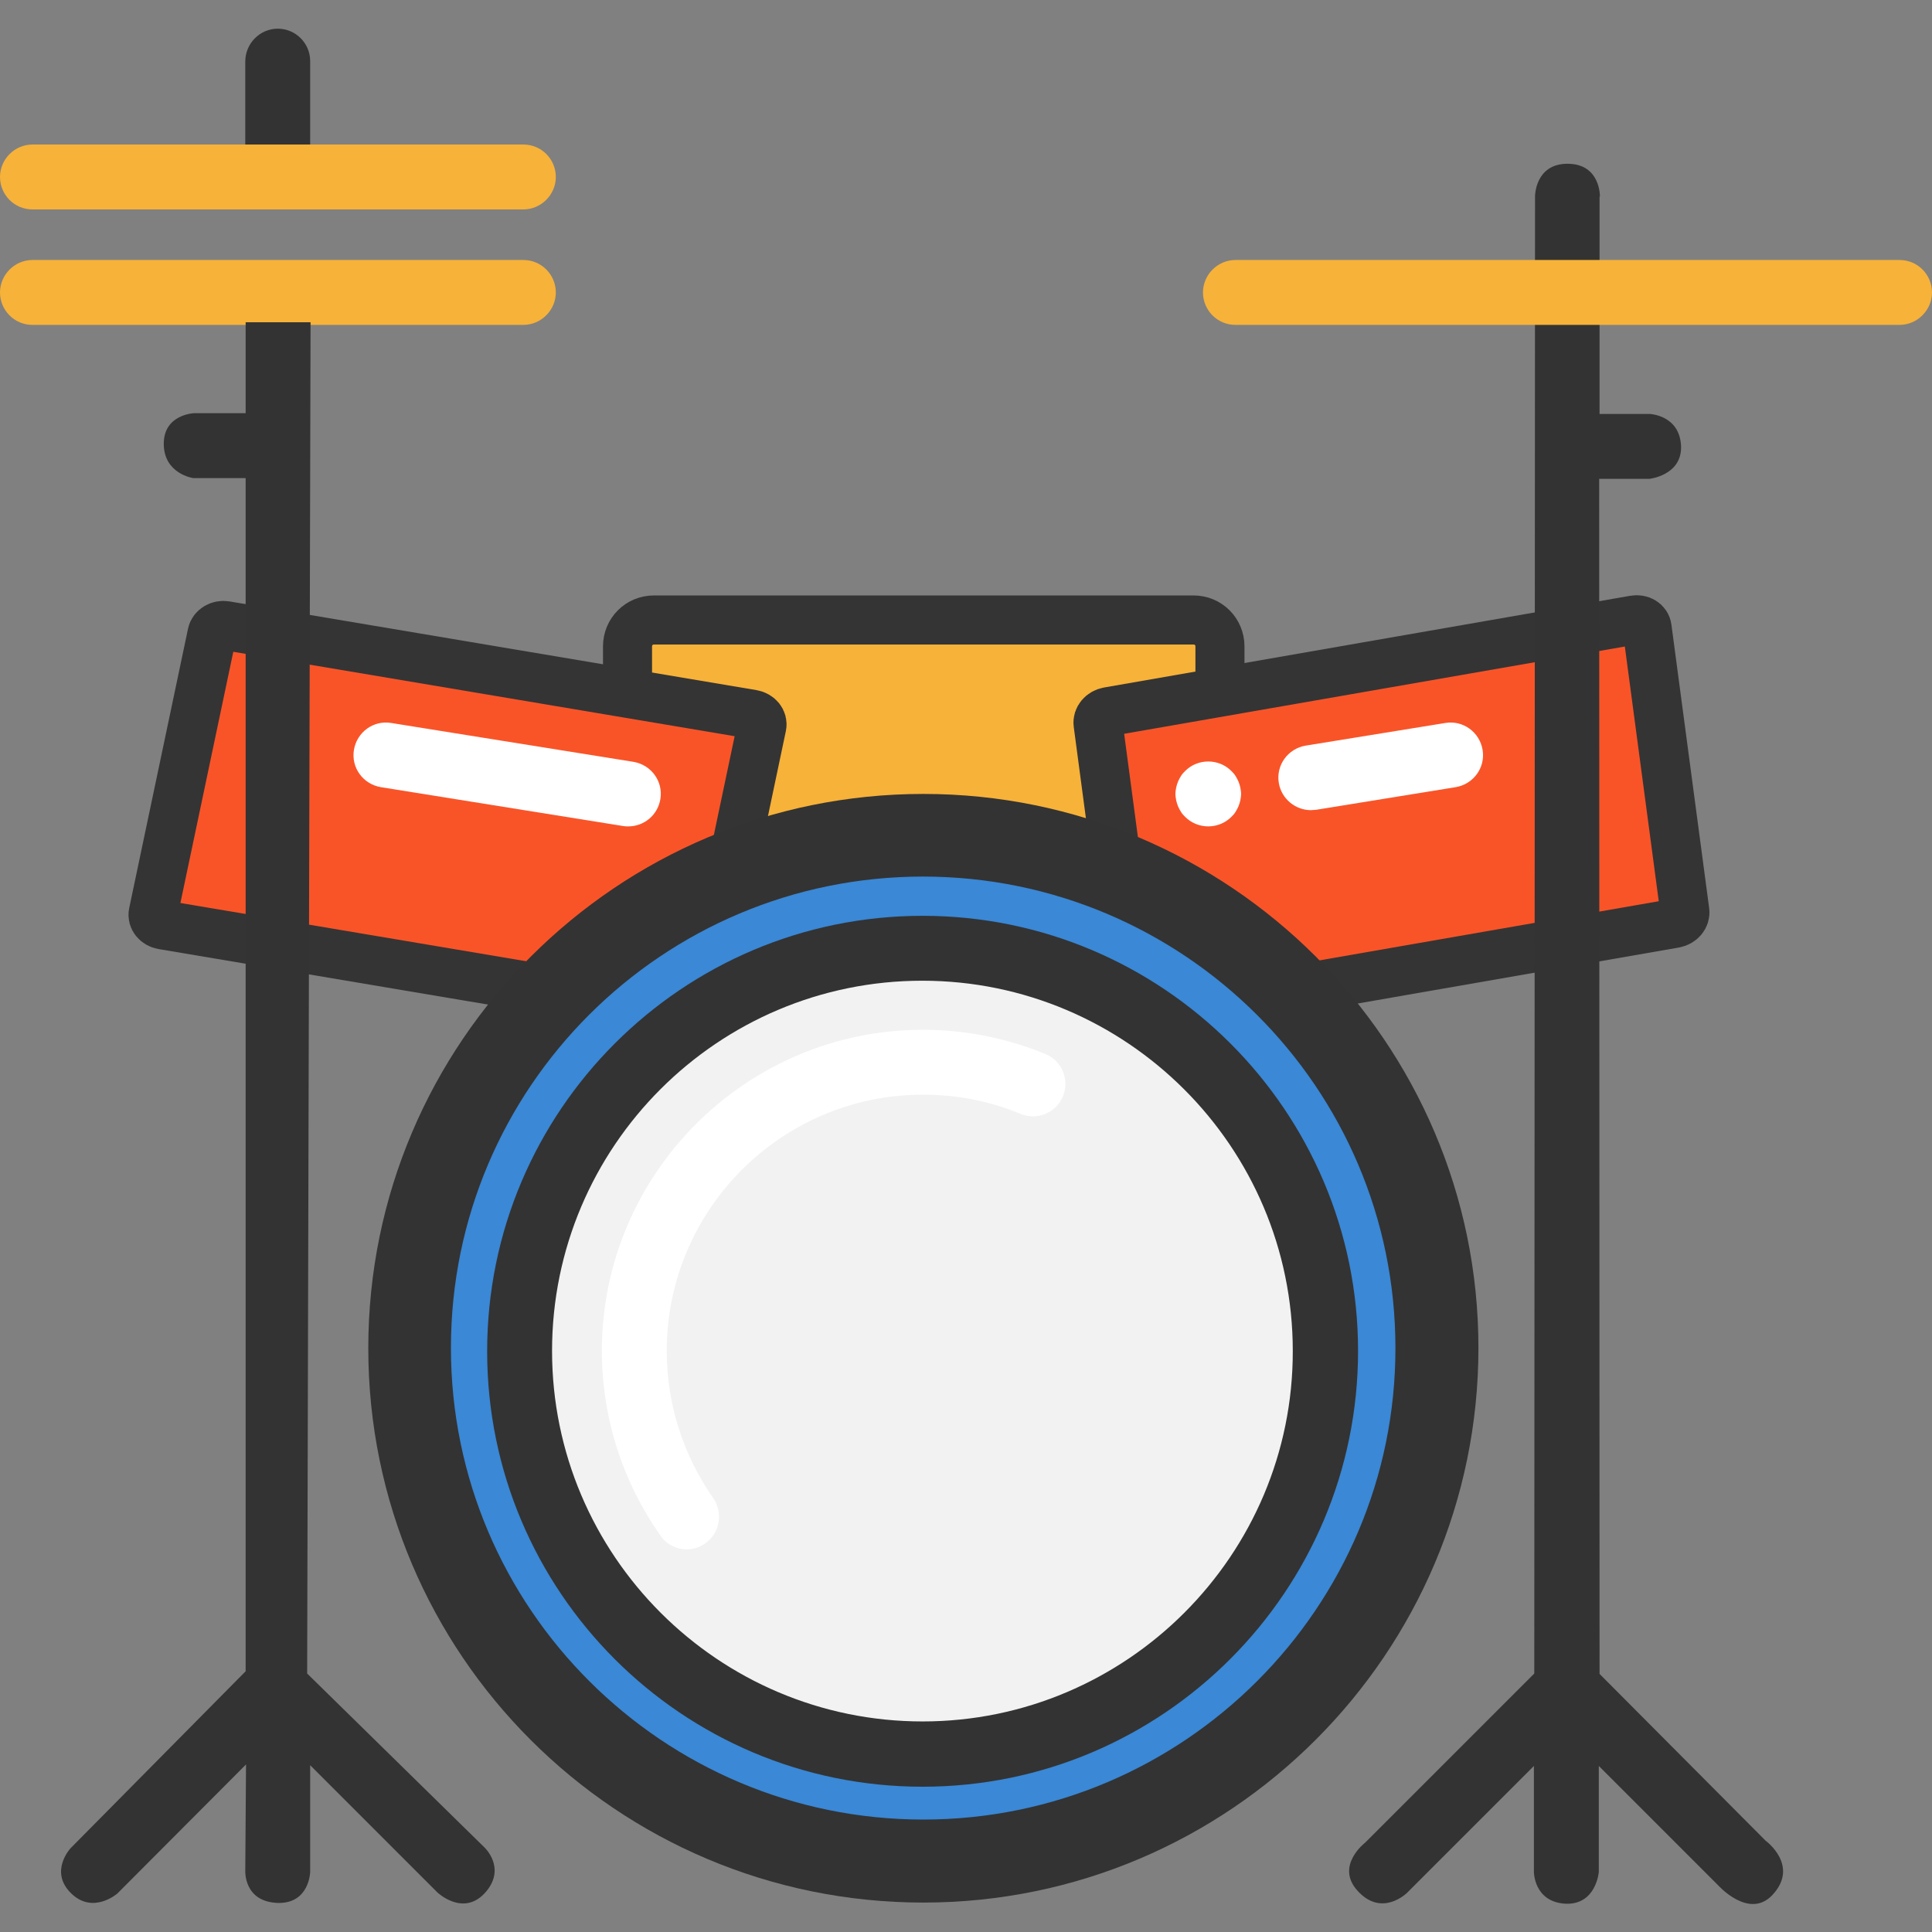 <?xml version="1.0" encoding="utf-8"?>
<!-- Generator: Adobe Illustrator 21.0.2, SVG Export Plug-In . SVG Version: 6.00 Build 0)  -->
<svg version="1.1" id="Layer_1" xmlns="http://www.w3.org/2000/svg" xmlns:xlink="http://www.w3.org/1999/xlink" x="0px" y="0px"
	 viewBox="0 0 512 512" style="enable-background:new 0 0 512 512;" xml:space="preserve">
<rect x="0" y="0" width="512" height="512" fill="#808080" stroke="none"/>
<style type="text/css">
	.st0{fill:#F7B239;}
	.st1{fill:none;stroke:#343434;stroke-width:13;stroke-miterlimit:10;}
	.st2{fill:#F95428;}
	.st3{fill:#FFFFFF;}
	.st4{fill:#3A88D6;}
	.st5{fill:#F2F2F2;}
	.st6{fill:#333333;}
</style>
<g id="snare-drum">
	<path id="snare-fill" class="st0" d="M321,166.7v18.9l-32.9,4.7l5.6,38.9c-15.3-5.9-31.9-9.1-49.2-9.1s-33.9,3.2-49.2,9.1l5.6-38.9
		l-32.9-4.7v-18.9H321z"/>
	<path id="snare-rim" class="st1" d="M316.3,260h-143c-3.9,0-7-3.1-7-7v-81.7c0-3.9,3.1-7,7-7h143c3.9,0,7,3.1,7,7V253
		C323.3,256.9,320.2,260,316.3,260z"/>
</g>
<g id="left-tom">
	<polygon id="left-tom-fill_1_" class="st2" points="73.6,172.1 73.6,252 43.3,247.6 54.5,169.4 	"/>
	<path id="left-tom-fill" class="st2" d="M200.9,190.4l-5.6,38.9c-19,7.3-36,18.6-49.9,33L73.6,252v-79.9l94.4,13.6L200.9,190.4z"/>
	<path id="left-tom-shadow" class="st3" d="M166.5,219c-0.5,0-0.9,0-1.4-0.1l-64.2-10.3c-4.7-0.8-7.9-5.2-7.1-9.9s5.2-7.9,9.9-7.1
		l64.2,10.3c4.7,0.8,7.9,5.2,7.1,9.9C174.3,216,170.7,219,166.5,219z"/>
	<path id="left-tom-rim" class="st1" d="M182.6,268.6L43.1,245.1c-1.7-0.3-2.8-1.7-2.5-3.1l15.6-74.1c0.3-1.4,1.9-2.4,3.6-2.1
		l139.6,23.5c1.7,0.3,2.8,1.7,2.5,3.1l-15.6,74.1C185.9,268,184.3,268.9,182.6,268.6z"/>
</g>
<g id="right-tom">
	<polygon id="right-tom-fill" class="st2" points="434.5,169.4 445.8,247.6 415.4,252 415.4,172.1 	"/>
	<path id="right-tom-fill_1_" class="st2" d="M415.4,172.1V252l-71.8,10.3c-13.9-14.4-30.9-25.7-49.9-33l-5.6-38.9l32.9-4.7
		L415.4,172.1z"/>
	<path id="right-tom-rim" class="st1" d="M443.8,244.7L304.4,269c-1.7,0.3-3.2-0.6-3.4-2.1l-10-75.1c-0.2-1.5,1-2.9,2.7-3.2
		l139.4-24.3c1.7-0.3,3.2,0.6,3.4,2.1l10,75.1C446.7,243,445.5,244.4,443.8,244.7z"/>
	<path id="right-tom-shadow_1_" class="st3" d="M320.2,219c-2.3,0-4.5-0.9-6.1-2.5c-0.4-0.4-0.8-0.8-1.1-1.3c-0.3-0.5-0.6-1-0.8-1.5
		c-0.2-0.5-0.4-1.1-0.5-1.6c-0.1-0.6-0.2-1.1-0.2-1.7s0.1-1.1,0.2-1.7c0.1-0.5,0.3-1.1,0.5-1.6s0.5-1,0.8-1.5s0.7-0.9,1.1-1.3
		c1.6-1.6,3.8-2.5,6.1-2.5s4.5,0.9,6.1,2.5c0.4,0.4,0.8,0.8,1.1,1.3c0.3,0.5,0.6,1,0.8,1.5c0.2,0.5,0.4,1.1,0.5,1.6
		c0.1,0.6,0.2,1.1,0.2,1.7s-0.1,1.1-0.2,1.7c-0.1,0.5-0.3,1.1-0.5,1.6s-0.5,1-0.8,1.5s-0.7,0.9-1.1,1.3
		C324.7,218.1,322.5,219,320.2,219z"/>
	<path id="right-tom-shadow" class="st3" d="M347.4,214.7c-4.1,0-7.8-3-8.5-7.2c-0.8-4.7,2.4-9.1,7.1-9.9l37-6
		c4.7-0.8,9.1,2.4,9.9,7.1c0.8,4.7-2.4,9.1-7.1,9.9l-37,6C348.3,214.6,347.9,214.7,347.4,214.7z"/>
</g>
<g id="kick-drum">
	<path id="blue-kick-drum-rim" class="st4" d="M343.6,262.3c24,24.8,38.7,58.5,38.7,95.7c0,76.1-61.7,137.7-137.7,137.7
		S106.8,434.1,106.8,358c0-37.2,14.7-70.9,38.7-95.7c13.9-14.4,30.9-25.7,49.9-33c15.3-5.9,31.9-9.1,49.2-9.1s33.9,3.2,49.2,9.1
		C312.7,236.6,329.7,248,343.6,262.3z M351.3,358c0-59-47.8-106.8-106.8-106.8S137.8,299.1,137.8,358c0,59,47.8,106.8,106.8,106.8
		S351.3,417,351.3,358z"/>
	<path id="kick-drum-part" class="st5" d="M244.5,251.3c59,0,106.8,47.8,106.8,106.8s-47.8,106.8-106.8,106.8S137.8,417,137.8,358
		C137.8,299.1,185.6,251.3,244.5,251.3z"/>
	<path id="kick-drum-shadow" class="st3" d="M182,410.6c-2.7,0-5.4-1.3-7-3.7c-10.1-14.4-15.5-31.3-15.5-48.9
		c0-46.9,38.2-85.1,85.1-85.1c11.2,0,22.1,2.2,32.4,6.4c4.4,1.8,6.5,6.8,4.7,11.2s-6.8,6.5-11.2,4.7c-8.2-3.4-16.9-5.1-25.9-5.1
		c-37.4,0-67.9,30.4-67.9,67.9c0,14.1,4.3,27.5,12.3,39c2.7,3.9,1.8,9.3-2.1,12C185.4,410.1,183.7,410.6,182,410.6z"/>
	<path id="inner-white-kick-drum" class="st6" d="M244.5,242.7c-63.6,0-115.4,51.7-115.4,115.4s51.7,115.4,115.4,115.4
		S359.9,421.6,359.9,358S308.1,242.7,244.5,242.7z M244.5,456.2c-54.1,0-98.2-44-98.2-98.2s44-98.1,98.1-98.1s98.2,44,98.2,98.1
		C342.7,412.1,298.6,456.2,244.5,456.2z"/>
	<path id="outer-kick-drum" class="st6" d="M244.7,210.4c-81.1,0-147.1,65.8-147.1,146.9s65.9,146.9,147.1,146.9
		s147.1-66.1,147.1-147S325.8,210.4,244.7,210.4z M244.7,482.2c-69,0-125.2-56-125.2-125s56.1-124.9,125.1-124.9
		s125.2,56,125.2,124.9C369.9,426,313.7,482.2,244.7,482.2z"/>
</g>
<g id="right-cymbal_1_">
	<path id="right-cymbal-stand" class="st6" d="M424,52.1c0,0,0.2-8.7-8.6-8.7c-8.6,0-8.6,8.6-8.6,8.6l-0.2,391.5l-44.8,44.8
		c0,0-8,6.1-2.1,12.7c6.5,7.3,13.2,0.6,13.2,0.6l33.6-33.6l0,28.1c0,0,0,7.9,8.3,8.4c8.2,0.4,8.9-8.4,8.9-8.4l0-28.1l31.6,31.6
		c0,0,8.2,9.2,14.4,2.6c7.3-7.8-1.8-14.4-1.8-14.4l-44-44.2l-0.1-316.7l13.3,0c0,0,8.6-0.9,8.4-8.6c-0.3-8.3-8.3-8.6-8.3-8.6
		l-13.3,0V52.1z"/>
	<path id="right-cymbal" class="st0" d="M503.4,86.1h-176c-4.8,0-8.6-3.9-8.6-8.6s3.9-8.6,8.6-8.6h176c4.8,0,8.6,3.9,8.6,8.6
		S508.1,86.1,503.4,86.1z"/>
</g>
<g id="left-cymbal">
	<path id="left-top-cymbal" class="st6" d="M82.2,45.2v-29c0-4.8-3.9-8.6-8.6-8.6S65,11.5,65,16.3v29L82.2,45.2z"/>
	<path id="left-cymbal-top-one" class="st0" d="M138.7,55.5H8.6c-4.8,0-8.6-3.9-8.6-8.6s3.9-8.6,8.6-8.6h130.1
		c4.8,0,8.6,3.9,8.6,8.6S143.4,55.5,138.7,55.5z"/>
	<path id="left-cymbal-bottom-one" class="st0" d="M138.7,86.1H8.6c-4.8,0-8.6-3.9-8.6-8.6s3.9-8.6,8.6-8.6h130.1
		c4.8,0,8.6,3.9,8.6,8.6S143.4,86.1,138.7,86.1z"/>
	<path id="left-cymbal-stand" class="st6" d="M65.1,162.4V179v263.9l-46.4,46.9c0,0-5.8,6.2,0.2,12c5.8,5.6,12.2,0,12.2,0l34.1-34.2
		L65,495.7c0,0-0.5,8.4,8.8,8.6c8.2,0.1,8.4-8.2,8.4-8.2v-28.3l33.7,33.7c0,0,7.1,6.8,13-0.3c5.2-6.3-0.5-11.6-0.5-11.6l-47-46.1
		l0.9-358.1H65.1v24.1H51.4c0,0-8,0.3-8,8.1c0,8,7.8,9.1,7.8,9.1h13.9V162.4z"/>
</g>
</svg>
